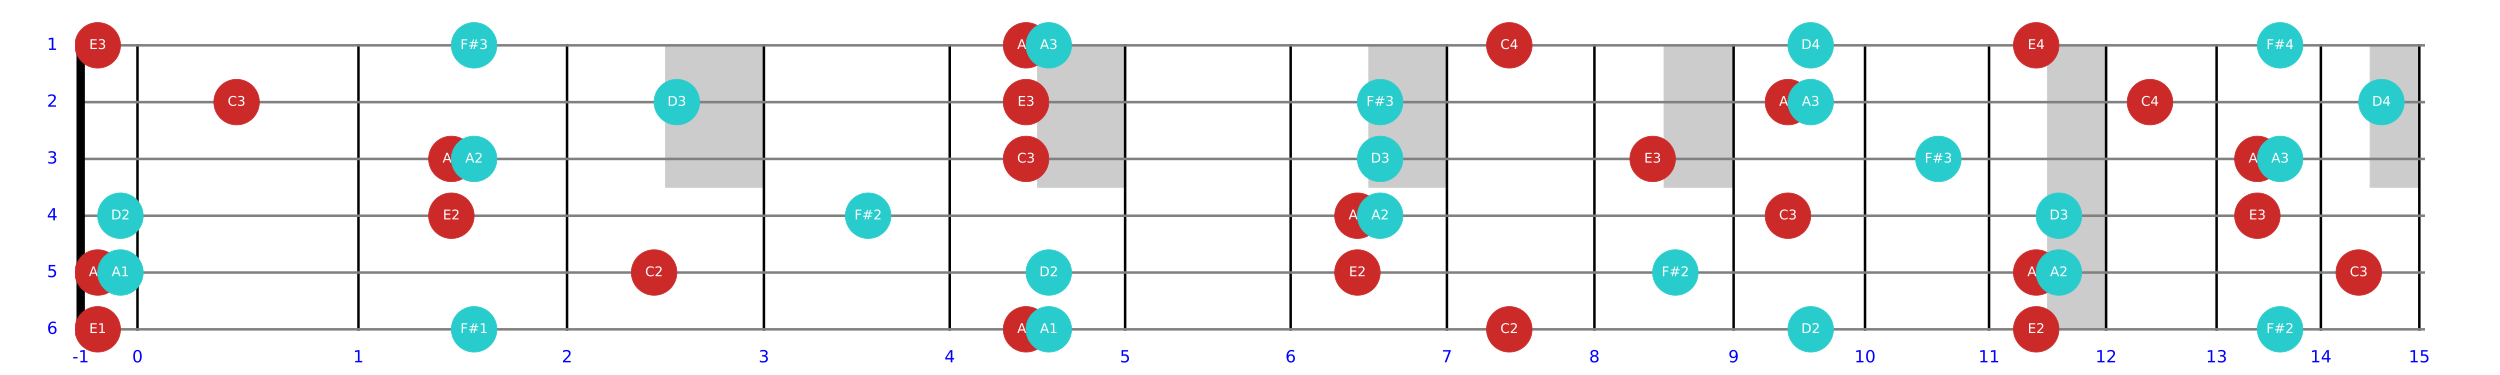 <?xml version="1.0" encoding="utf-8" standalone="no"?>
<!DOCTYPE svg PUBLIC "-//W3C//DTD SVG 1.1//EN"
  "http://www.w3.org/Graphics/SVG/1.1/DTD/svg11.dtd">
<!-- Created with matplotlib (https://matplotlib.org/) -->
<svg height="446.4pt" version="1.1" viewBox="0 0 2978.89 446.4" width="2978.89pt" xmlns="http://www.w3.org/2000/svg" xmlns:xlink="http://www.w3.org/1999/xlink">
 <defs>
  <style type="text/css">
*{stroke-linecap:butt;stroke-linejoin:round;}
  </style>
 </defs>
 <g id="figure_1">
  <g id="patch_1">
   <path d="M 0 446.4 
L 2978.89 446.4 
L 2978.89 0 
L 0 0 
z
" style="fill:#ffffff;"/>
  </g>
  <g id="axes_1">
   <g id="patch_2">
    <path clip-path="url(#p5c58168da6)" d="M 792.95 223.2 
L 910.242 223.2 
L 910.242 54 
L 792.95 54 
z
" style="fill:#cccccc;stroke:#cccccc;stroke-linejoin:miter;"/>
   </g>
   <g id="patch_3">
    <path clip-path="url(#p5c58168da6)" d="M 1236.154 223.2 
L 1340.649 223.2 
L 1340.649 54 
L 1236.154 54 
z
" style="fill:#cccccc;stroke:#cccccc;stroke-linejoin:miter;"/>
   </g>
   <g id="patch_4">
    <path clip-path="url(#p5c58168da6)" d="M 1631.004 223.2 
L 1724.099 223.2 
L 1724.099 54 
L 1631.004 54 
z
" style="fill:#cccccc;stroke:#cccccc;stroke-linejoin:miter;"/>
   </g>
   <g id="patch_5">
    <path clip-path="url(#p5c58168da6)" d="M 1982.776 223.2 
L 2065.714 223.2 
L 2065.714 54 
L 1982.776 54 
z
" style="fill:#cccccc;stroke:#cccccc;stroke-linejoin:miter;"/>
   </g>
   <g id="patch_6">
    <path clip-path="url(#p5c58168da6)" d="M 2439.8 392.4 
L 2509.542 392.4 
L 2509.542 54 
L 2439.8 54 
z
" style="fill:#cccccc;stroke:#cccccc;stroke-linejoin:miter;"/>
   </g>
   <g id="patch_7">
    <path clip-path="url(#p5c58168da6)" d="M 2824.11 223.2 
L 2882.756 223.2 
L 2882.756 54 
L 2824.11 54 
z
" style="fill:#cccccc;stroke:#cccccc;stroke-linejoin:miter;"/>
   </g>
   <g id="patch_8">
    <path clip-path="url(#p5c58168da6)" d="M 3045.712 223.2 
L 3097.959 223.2 
L 3097.959 54 
L 3045.712 54 
z
" style="fill:#cccccc;stroke:#cccccc;stroke-linejoin:miter;"/>
   </g>
   <g id="patch_9">
    <path clip-path="url(#p5c58168da6)" d="M 3243.137 223.2 
L 3289.684 223.2 
L 3289.684 54 
L 3243.137 54 
z
" style="fill:#cccccc;stroke:#cccccc;stroke-linejoin:miter;"/>
   </g>
   <g id="patch_10">
    <path clip-path="url(#p5c58168da6)" d="M 3419.023 223.2 
L 3460.491 223.2 
L 3460.491 54 
L 3419.023 54 
z
" style="fill:#cccccc;stroke:#cccccc;stroke-linejoin:miter;"/>
   </g>
   <g id="line2d_1">
    <path clip-path="url(#p5c58168da6)" d="M 96.135 392.4 
L 96.135 54 
" style="fill:none;stroke:#000000;stroke-linecap:square;stroke-width:3;"/>
   </g>
   <g id="line2d_2">
    <path clip-path="url(#p5c58168da6)" d="M 163.815 392.4 
L 163.815 54 
" style="fill:none;stroke:#000000;stroke-linecap:square;stroke-width:3;"/>
   </g>
   <g id="line2d_3">
    <path clip-path="url(#p5c58168da6)" d="M 427.126 392.4 
L 427.126 54 
" style="fill:none;stroke:#000000;stroke-linecap:square;stroke-width:3;"/>
   </g>
   <g id="line2d_4">
    <path clip-path="url(#p5c58168da6)" d="M 675.658 392.4 
L 675.658 54 
" style="fill:none;stroke:#000000;stroke-linecap:square;stroke-width:3;"/>
   </g>
   <g id="line2d_5">
    <path clip-path="url(#p5c58168da6)" d="M 910.242 392.4 
L 910.242 54 
" style="fill:none;stroke:#000000;stroke-linecap:square;stroke-width:3;"/>
   </g>
   <g id="line2d_6">
    <path clip-path="url(#p5c58168da6)" d="M 1131.659 392.4 
L 1131.659 54 
" style="fill:none;stroke:#000000;stroke-linecap:square;stroke-width:3;"/>
   </g>
   <g id="line2d_7">
    <path clip-path="url(#p5c58168da6)" d="M 1340.649 392.4 
L 1340.649 54 
" style="fill:none;stroke:#000000;stroke-linecap:square;stroke-width:3;"/>
   </g>
   <g id="line2d_8">
    <path clip-path="url(#p5c58168da6)" d="M 1537.91 392.4 
L 1537.91 54 
" style="fill:none;stroke:#000000;stroke-linecap:square;stroke-width:3;"/>
   </g>
   <g id="line2d_9">
    <path clip-path="url(#p5c58168da6)" d="M 1724.099 392.4 
L 1724.099 54 
" style="fill:none;stroke:#000000;stroke-linecap:square;stroke-width:3;"/>
   </g>
   <g id="line2d_10">
    <path clip-path="url(#p5c58168da6)" d="M 1899.838 392.4 
L 1899.838 54 
" style="fill:none;stroke:#000000;stroke-linecap:square;stroke-width:3;"/>
   </g>
   <g id="line2d_11">
    <path clip-path="url(#p5c58168da6)" d="M 2065.714 392.4 
L 2065.714 54 
" style="fill:none;stroke:#000000;stroke-linecap:square;stroke-width:3;"/>
   </g>
   <g id="line2d_12">
    <path clip-path="url(#p5c58168da6)" d="M 2222.279 392.4 
L 2222.279 54 
" style="fill:none;stroke:#000000;stroke-linecap:square;stroke-width:3;"/>
   </g>
   <g id="line2d_13">
    <path clip-path="url(#p5c58168da6)" d="M 2370.058 392.4 
L 2370.058 54 
" style="fill:none;stroke:#000000;stroke-linecap:square;stroke-width:3;"/>
   </g>
   <g id="line2d_14">
    <path clip-path="url(#p5c58168da6)" d="M 2509.542 392.4 
L 2509.542 54 
" style="fill:none;stroke:#000000;stroke-linecap:square;stroke-width:3;"/>
   </g>
   <g id="line2d_15">
    <path clip-path="url(#p5c58168da6)" d="M 2641.198 392.4 
L 2641.198 54 
" style="fill:none;stroke:#000000;stroke-linecap:square;stroke-width:3;"/>
   </g>
   <g id="line2d_16">
    <path clip-path="url(#p5c58168da6)" d="M 2765.464 392.4 
L 2765.464 54 
" style="fill:none;stroke:#000000;stroke-linecap:square;stroke-width:3;"/>
   </g>
   <g id="line2d_17">
    <path clip-path="url(#p5c58168da6)" d="M 2882.756 392.4 
L 2882.756 54 
" style="fill:none;stroke:#000000;stroke-linecap:square;stroke-width:3;"/>
   </g>
   <g id="line2d_18">
    <path clip-path="url(#p5c58168da6)" d="M 96.135 392.4 
L 2979.89 392.4 
" style="fill:none;stroke:#808080;stroke-linecap:square;stroke-width:3;"/>
   </g>
   <g id="line2d_19">
    <path clip-path="url(#p5c58168da6)" d="M 96.135 324.72 
L 2979.89 324.72 
" style="fill:none;stroke:#808080;stroke-linecap:square;stroke-width:3;"/>
   </g>
   <g id="line2d_20">
    <path clip-path="url(#p5c58168da6)" d="M 96.135 257.04 
L 2979.89 257.04 
" style="fill:none;stroke:#808080;stroke-linecap:square;stroke-width:3;"/>
   </g>
   <g id="line2d_21">
    <path clip-path="url(#p5c58168da6)" d="M 96.135 189.36 
L 2979.89 189.36 
" style="fill:none;stroke:#808080;stroke-linecap:square;stroke-width:3;"/>
   </g>
   <g id="line2d_22">
    <path clip-path="url(#p5c58168da6)" d="M 96.135 121.68 
L 2979.89 121.68 
" style="fill:none;stroke:#808080;stroke-linecap:square;stroke-width:3;"/>
   </g>
   <g id="line2d_23">
    <path clip-path="url(#p5c58168da6)" d="M 96.135 54 
L 2979.89 54 
" style="fill:none;stroke:#808080;stroke-linecap:square;stroke-width:3;"/>
   </g>
   <g id="line2d_24">
    <path clip-path="url(#p5c58168da6)" d="M 96.135 392.4 
L 96.135 54 
" style="fill:none;stroke:#000000;stroke-linecap:square;stroke-width:10;"/>
   </g>
   <g id="line2d_25">
    <path clip-path="url(#p5c58168da6)" style="fill:none;stroke:#000000;stroke-linecap:square;stroke-width:5;"/>
   </g>
   <g id="patch_11">
    <path clip-path="url(#p5c58168da6)" d="M 116.439 419.472 
C 123.618 419.472 130.505 416.62 135.582 411.543 
C 140.658 406.466 143.511 399.58 143.511 392.4 
C 143.511 385.22 140.658 378.334 135.582 373.257 
C 130.505 368.18 123.618 365.328 116.439 365.328 
C 109.259 365.328 102.373 368.18 97.296 373.257 
C 92.219 378.334 89.367 385.22 89.367 392.4 
C 89.367 399.58 92.219 406.466 97.296 411.543 
C 102.373 416.62 109.259 419.472 116.439 419.472 
z
" style="fill:#cc2929;stroke:#cc2929;stroke-linejoin:miter;"/>
   </g>
   <g id="patch_12">
    <path clip-path="url(#p5c58168da6)" d="M 116.439 351.792 
C 123.618 351.792 130.505 348.94 135.582 343.863 
C 140.658 338.786 143.511 331.9 143.511 324.72 
C 143.511 317.54 140.658 310.654 135.582 305.577 
C 130.505 300.5 123.618 297.648 116.439 297.648 
C 109.259 297.648 102.373 300.5 97.296 305.577 
C 92.219 310.654 89.367 317.54 89.367 324.72 
C 89.367 331.9 92.219 338.786 97.296 343.863 
C 102.373 348.94 109.259 351.792 116.439 351.792 
z
" style="fill:#cc2929;stroke:#cc2929;stroke-linejoin:miter;"/>
   </g>
   <g id="patch_13">
    <path clip-path="url(#p5c58168da6)" d="M 116.439 81.072 
C 123.618 81.072 130.505 78.22 135.582 73.143 
C 140.658 68.066 143.511 61.18 143.511 54 
C 143.511 46.82 140.658 39.934 135.582 34.857 
C 130.505 29.78 123.618 26.928 116.439 26.928 
C 109.259 26.928 102.373 29.78 97.296 34.857 
C 92.219 39.934 89.367 46.82 89.367 54 
C 89.367 61.18 92.219 68.066 97.296 73.143 
C 102.373 78.22 109.259 81.072 116.439 81.072 
z
" style="fill:#cc2929;stroke:#cc2929;stroke-linejoin:miter;"/>
   </g>
   <g id="patch_14">
    <path clip-path="url(#p5c58168da6)" d="M 281.934 148.752 
C 289.114 148.752 296 145.9 301.077 140.823 
C 306.154 135.746 309.006 128.86 309.006 121.68 
C 309.006 114.5 306.154 107.614 301.077 102.537 
C 296 97.46 289.114 94.608 281.934 94.608 
C 274.755 94.608 267.868 97.46 262.791 102.537 
C 257.715 107.614 254.862 114.5 254.862 121.68 
C 254.862 128.86 257.715 135.746 262.791 140.823 
C 267.868 145.9 274.755 148.752 281.934 148.752 
z
" style="fill:#cc2929;stroke:#cc2929;stroke-linejoin:miter;"/>
   </g>
   <g id="patch_15">
    <path clip-path="url(#p5c58168da6)" d="M 537.856 284.112 
C 545.036 284.112 551.922 281.26 556.999 276.183 
C 562.076 271.106 564.928 264.22 564.928 257.04 
C 564.928 249.86 562.076 242.974 556.999 237.897 
C 551.922 232.82 545.036 229.968 537.856 229.968 
C 530.677 229.968 523.79 232.82 518.713 237.897 
C 513.637 242.974 510.784 249.86 510.784 257.04 
C 510.784 264.22 513.637 271.106 518.713 276.183 
C 523.79 281.26 530.677 284.112 537.856 284.112 
z
" style="fill:#cc2929;stroke:#cc2929;stroke-linejoin:miter;"/>
   </g>
   <g id="patch_16">
    <path clip-path="url(#p5c58168da6)" d="M 537.856 216.432 
C 545.036 216.432 551.922 213.58 556.999 208.503 
C 562.076 203.426 564.928 196.54 564.928 189.36 
C 564.928 182.18 562.076 175.294 556.999 170.217 
C 551.922 165.14 545.036 162.288 537.856 162.288 
C 530.677 162.288 523.79 165.14 518.713 170.217 
C 513.637 175.294 510.784 182.18 510.784 189.36 
C 510.784 196.54 513.637 203.426 518.713 208.503 
C 523.79 213.58 530.677 216.432 537.856 216.432 
z
" style="fill:#cc2929;stroke:#cc2929;stroke-linejoin:miter;"/>
   </g>
   <g id="patch_17">
    <path clip-path="url(#p5c58168da6)" d="M 779.414 351.792 
C 786.594 351.792 793.48 348.94 798.557 343.863 
C 803.634 338.786 806.486 331.9 806.486 324.72 
C 806.486 317.54 803.634 310.654 798.557 305.577 
C 793.48 300.5 786.594 297.648 779.414 297.648 
C 772.235 297.648 765.348 300.5 760.271 305.577 
C 755.195 310.654 752.342 317.54 752.342 324.72 
C 752.342 331.9 755.195 338.786 760.271 343.863 
C 765.348 348.94 772.235 351.792 779.414 351.792 
z
" style="fill:#cc2929;stroke:#cc2929;stroke-linejoin:miter;"/>
   </g>
   <g id="patch_18">
    <path clip-path="url(#p5c58168da6)" d="M 1222.618 419.472 
C 1229.798 419.472 1236.684 416.62 1241.761 411.543 
C 1246.838 406.466 1249.69 399.58 1249.69 392.4 
C 1249.69 385.22 1246.838 378.334 1241.761 373.257 
C 1236.684 368.18 1229.798 365.328 1222.618 365.328 
C 1215.439 365.328 1208.552 368.18 1203.476 373.257 
C 1198.399 378.334 1195.546 385.22 1195.546 392.4 
C 1195.546 399.58 1198.399 406.466 1203.476 411.543 
C 1208.552 416.62 1215.439 419.472 1222.618 419.472 
z
" style="fill:#cc2929;stroke:#cc2929;stroke-linejoin:miter;"/>
   </g>
   <g id="patch_19">
    <path clip-path="url(#p5c58168da6)" d="M 1222.618 216.432 
C 1229.798 216.432 1236.684 213.58 1241.761 208.503 
C 1246.838 203.426 1249.69 196.54 1249.69 189.36 
C 1249.69 182.18 1246.838 175.294 1241.761 170.217 
C 1236.684 165.14 1229.798 162.288 1222.618 162.288 
C 1215.439 162.288 1208.552 165.14 1203.476 170.217 
C 1198.399 175.294 1195.546 182.18 1195.546 189.36 
C 1195.546 196.54 1198.399 203.426 1203.476 208.503 
C 1208.552 213.58 1215.439 216.432 1222.618 216.432 
z
" style="fill:#cc2929;stroke:#cc2929;stroke-linejoin:miter;"/>
   </g>
   <g id="patch_20">
    <path clip-path="url(#p5c58168da6)" d="M 1222.618 148.752 
C 1229.798 148.752 1236.684 145.9 1241.761 140.823 
C 1246.838 135.746 1249.69 128.86 1249.69 121.68 
C 1249.69 114.5 1246.838 107.614 1241.761 102.537 
C 1236.684 97.46 1229.798 94.608 1222.618 94.608 
C 1215.439 94.608 1208.552 97.46 1203.476 102.537 
C 1198.399 107.614 1195.546 114.5 1195.546 121.68 
C 1195.546 128.86 1198.399 135.746 1203.476 140.823 
C 1208.552 145.9 1215.439 148.752 1222.618 148.752 
z
" style="fill:#cc2929;stroke:#cc2929;stroke-linejoin:miter;"/>
   </g>
   <g id="patch_21">
    <path clip-path="url(#p5c58168da6)" d="M 1222.618 81.072 
C 1229.798 81.072 1236.684 78.22 1241.761 73.143 
C 1246.838 68.066 1249.69 61.18 1249.69 54 
C 1249.69 46.82 1246.838 39.934 1241.761 34.857 
C 1236.684 29.78 1229.798 26.928 1222.618 26.928 
C 1215.439 26.928 1208.552 29.78 1203.476 34.857 
C 1198.399 39.934 1195.546 46.82 1195.546 54 
C 1195.546 61.18 1198.399 68.066 1203.476 73.143 
C 1208.552 78.22 1215.439 81.072 1222.618 81.072 
z
" style="fill:#cc2929;stroke:#cc2929;stroke-linejoin:miter;"/>
   </g>
   <g id="patch_22">
    <path clip-path="url(#p5c58168da6)" d="M 1617.468 351.792 
C 1624.648 351.792 1631.535 348.94 1636.611 343.863 
C 1641.688 338.786 1644.54 331.9 1644.54 324.72 
C 1644.54 317.54 1641.688 310.654 1636.611 305.577 
C 1631.535 300.5 1624.648 297.648 1617.468 297.648 
C 1610.289 297.648 1603.402 300.5 1598.326 305.577 
C 1593.249 310.654 1590.396 317.54 1590.396 324.72 
C 1590.396 331.9 1593.249 338.786 1598.326 343.863 
C 1603.402 348.94 1610.289 351.792 1617.468 351.792 
z
" style="fill:#cc2929;stroke:#cc2929;stroke-linejoin:miter;"/>
   </g>
   <g id="patch_23">
    <path clip-path="url(#p5c58168da6)" d="M 1617.468 284.112 
C 1624.648 284.112 1631.535 281.26 1636.611 276.183 
C 1641.688 271.106 1644.54 264.22 1644.54 257.04 
C 1644.54 249.86 1641.688 242.974 1636.611 237.897 
C 1631.535 232.82 1624.648 229.968 1617.468 229.968 
C 1610.289 229.968 1603.402 232.82 1598.326 237.897 
C 1593.249 242.974 1590.396 249.86 1590.396 257.04 
C 1590.396 264.22 1593.249 271.106 1598.326 276.183 
C 1603.402 281.26 1610.289 284.112 1617.468 284.112 
z
" style="fill:#cc2929;stroke:#cc2929;stroke-linejoin:miter;"/>
   </g>
   <g id="patch_24">
    <path clip-path="url(#p5c58168da6)" d="M 1798.433 419.472 
C 1805.612 419.472 1812.499 416.62 1817.575 411.543 
C 1822.652 406.466 1825.505 399.58 1825.505 392.4 
C 1825.505 385.22 1822.652 378.334 1817.575 373.257 
C 1812.499 368.18 1805.612 365.328 1798.433 365.328 
C 1791.253 365.328 1784.366 368.18 1779.29 373.257 
C 1774.213 378.334 1771.361 385.22 1771.361 392.4 
C 1771.361 399.58 1774.213 406.466 1779.29 411.543 
C 1784.366 416.62 1791.253 419.472 1798.433 419.472 
z
" style="fill:#cc2929;stroke:#cc2929;stroke-linejoin:miter;"/>
   </g>
   <g id="patch_25">
    <path clip-path="url(#p5c58168da6)" d="M 1798.433 81.072 
C 1805.612 81.072 1812.499 78.22 1817.575 73.143 
C 1822.652 68.066 1825.505 61.18 1825.505 54 
C 1825.505 46.82 1822.652 39.934 1817.575 34.857 
C 1812.499 29.78 1805.612 26.928 1798.433 26.928 
C 1791.253 26.928 1784.366 29.78 1779.29 34.857 
C 1774.213 39.934 1771.361 46.82 1771.361 54 
C 1771.361 61.18 1774.213 68.066 1779.29 73.143 
C 1784.366 78.22 1791.253 81.072 1798.433 81.072 
z
" style="fill:#cc2929;stroke:#cc2929;stroke-linejoin:miter;"/>
   </g>
   <g id="patch_26">
    <path clip-path="url(#p5c58168da6)" d="M 1969.24 216.432 
C 1976.419 216.432 1983.306 213.58 1988.383 208.503 
C 1993.459 203.426 1996.312 196.54 1996.312 189.36 
C 1996.312 182.18 1993.459 175.294 1988.383 170.217 
C 1983.306 165.14 1976.419 162.288 1969.24 162.288 
C 1962.06 162.288 1955.174 165.14 1950.097 170.217 
C 1945.02 175.294 1942.168 182.18 1942.168 189.36 
C 1942.168 196.54 1945.02 203.426 1950.097 208.503 
C 1955.174 213.58 1962.06 216.432 1969.24 216.432 
z
" style="fill:#cc2929;stroke:#cc2929;stroke-linejoin:miter;"/>
   </g>
   <g id="patch_27">
    <path clip-path="url(#p5c58168da6)" d="M 2130.461 284.112 
C 2137.64 284.112 2144.527 281.26 2149.603 276.183 
C 2154.68 271.106 2157.533 264.22 2157.533 257.04 
C 2157.533 249.86 2154.68 242.974 2149.603 237.897 
C 2144.527 232.82 2137.64 229.968 2130.461 229.968 
C 2123.281 229.968 2116.394 232.82 2111.318 237.897 
C 2106.241 242.974 2103.389 249.86 2103.389 257.04 
C 2103.389 264.22 2106.241 271.106 2111.318 276.183 
C 2116.394 281.26 2123.281 284.112 2130.461 284.112 
z
" style="fill:#cc2929;stroke:#cc2929;stroke-linejoin:miter;"/>
   </g>
   <g id="patch_28">
    <path clip-path="url(#p5c58168da6)" d="M 2130.461 148.752 
C 2137.64 148.752 2144.527 145.9 2149.603 140.823 
C 2154.68 135.746 2157.533 128.86 2157.533 121.68 
C 2157.533 114.5 2154.68 107.614 2149.603 102.537 
C 2144.527 97.46 2137.64 94.608 2130.461 94.608 
C 2123.281 94.608 2116.394 97.46 2111.318 102.537 
C 2106.241 107.614 2103.389 114.5 2103.389 121.68 
C 2103.389 128.86 2106.241 135.746 2111.318 140.823 
C 2116.394 145.9 2123.281 148.752 2130.461 148.752 
z
" style="fill:#cc2929;stroke:#cc2929;stroke-linejoin:miter;"/>
   </g>
   <g id="patch_29">
    <path clip-path="url(#p5c58168da6)" d="M 2426.264 419.472 
C 2433.443 419.472 2440.33 416.62 2445.407 411.543 
C 2450.483 406.466 2453.336 399.58 2453.336 392.4 
C 2453.336 385.22 2450.483 378.334 2445.407 373.257 
C 2440.33 368.18 2433.443 365.328 2426.264 365.328 
C 2419.084 365.328 2412.198 368.18 2407.121 373.257 
C 2402.044 378.334 2399.192 385.22 2399.192 392.4 
C 2399.192 399.58 2402.044 406.466 2407.121 411.543 
C 2412.198 416.62 2419.084 419.472 2426.264 419.472 
z
" style="fill:#cc2929;stroke:#cc2929;stroke-linejoin:miter;"/>
   </g>
   <g id="patch_30">
    <path clip-path="url(#p5c58168da6)" d="M 2426.264 351.792 
C 2433.443 351.792 2440.33 348.94 2445.407 343.863 
C 2450.483 338.786 2453.336 331.9 2453.336 324.72 
C 2453.336 317.54 2450.483 310.654 2445.407 305.577 
C 2440.33 300.5 2433.443 297.648 2426.264 297.648 
C 2419.084 297.648 2412.198 300.5 2407.121 305.577 
C 2402.044 310.654 2399.192 317.54 2399.192 324.72 
C 2399.192 331.9 2402.044 338.786 2407.121 343.863 
C 2412.198 348.94 2419.084 351.792 2426.264 351.792 
z
" style="fill:#cc2929;stroke:#cc2929;stroke-linejoin:miter;"/>
   </g>
   <g id="patch_31">
    <path clip-path="url(#p5c58168da6)" d="M 2426.264 81.072 
C 2433.443 81.072 2440.33 78.22 2445.407 73.143 
C 2450.483 68.066 2453.336 61.18 2453.336 54 
C 2453.336 46.82 2450.483 39.934 2445.407 34.857 
C 2440.33 29.78 2433.443 26.928 2426.264 26.928 
C 2419.084 26.928 2412.198 29.78 2407.121 34.857 
C 2402.044 39.934 2399.192 46.82 2399.192 54 
C 2399.192 61.18 2402.044 68.066 2407.121 73.143 
C 2412.198 78.22 2419.084 81.072 2426.264 81.072 
z
" style="fill:#cc2929;stroke:#cc2929;stroke-linejoin:miter;"/>
   </g>
   <g id="patch_32">
    <path clip-path="url(#p5c58168da6)" d="M 2561.834 148.752 
C 2569.013 148.752 2575.9 145.9 2580.977 140.823 
C 2586.053 135.746 2588.906 128.86 2588.906 121.68 
C 2588.906 114.5 2586.053 107.614 2580.977 102.537 
C 2575.9 97.46 2569.013 94.608 2561.834 94.608 
C 2554.654 94.608 2547.768 97.46 2542.691 102.537 
C 2537.614 107.614 2534.762 114.5 2534.762 121.68 
C 2534.762 128.86 2537.614 135.746 2542.691 140.823 
C 2547.768 145.9 2554.654 148.752 2561.834 148.752 
z
" style="fill:#cc2929;stroke:#cc2929;stroke-linejoin:miter;"/>
   </g>
   <g id="patch_33">
    <path clip-path="url(#p5c58168da6)" d="M 2689.795 284.112 
C 2696.974 284.112 2703.861 281.26 2708.937 276.183 
C 2714.014 271.106 2716.867 264.22 2716.867 257.04 
C 2716.867 249.86 2714.014 242.974 2708.937 237.897 
C 2703.861 232.82 2696.974 229.968 2689.795 229.968 
C 2682.615 229.968 2675.729 232.82 2670.652 237.897 
C 2665.575 242.974 2662.723 249.86 2662.723 257.04 
C 2662.723 264.22 2665.575 271.106 2670.652 276.183 
C 2675.729 281.26 2682.615 284.112 2689.795 284.112 
z
" style="fill:#cc2929;stroke:#cc2929;stroke-linejoin:miter;"/>
   </g>
   <g id="patch_34">
    <path clip-path="url(#p5c58168da6)" d="M 2689.795 216.432 
C 2696.974 216.432 2703.861 213.58 2708.937 208.503 
C 2714.014 203.426 2716.867 196.54 2716.867 189.36 
C 2716.867 182.18 2714.014 175.294 2708.937 170.217 
C 2703.861 165.14 2696.974 162.288 2689.795 162.288 
C 2682.615 162.288 2675.729 165.14 2670.652 170.217 
C 2665.575 175.294 2662.723 182.18 2662.723 189.36 
C 2662.723 196.54 2665.575 203.426 2670.652 208.503 
C 2675.729 213.58 2682.615 216.432 2689.795 216.432 
z
" style="fill:#cc2929;stroke:#cc2929;stroke-linejoin:miter;"/>
   </g>
   <g id="patch_35">
    <path clip-path="url(#p5c58168da6)" d="M 2810.574 351.792 
C 2817.753 351.792 2824.64 348.94 2829.717 343.863 
C 2834.793 338.786 2837.646 331.9 2837.646 324.72 
C 2837.646 317.54 2834.793 310.654 2829.717 305.577 
C 2824.64 300.5 2817.753 297.648 2810.574 297.648 
C 2803.394 297.648 2796.508 300.5 2791.431 305.577 
C 2786.354 310.654 2783.502 317.54 2783.502 324.72 
C 2783.502 331.9 2786.354 338.786 2791.431 343.863 
C 2796.508 348.94 2803.394 351.792 2810.574 351.792 
z
" style="fill:#cc2929;stroke:#cc2929;stroke-linejoin:miter;"/>
   </g>
   <g id="text_1">
    <!-- E1 -->
    <defs>
     <path d="M 9.812 72.906 
L 55.906 72.906 
L 55.906 64.594 
L 19.672 64.594 
L 19.672 43.016 
L 54.391 43.016 
L 54.391 34.719 
L 19.672 34.719 
L 19.672 8.297 
L 56.781 8.297 
L 56.781 0 
L 9.812 0 
z
" id="DejaVuSans-69"/>
     <path d="M 12.406 8.297 
L 28.516 8.297 
L 28.516 63.922 
L 10.984 60.406 
L 10.984 69.391 
L 28.422 72.906 
L 38.281 72.906 
L 38.281 8.297 
L 54.391 8.297 
L 54.391 0 
L 12.406 0 
z
" id="DejaVuSans-49"/>
    </defs>
    <g style="fill:#ffffff;" transform="translate(106.294 396.815)scale(0.16 -0.16)">
     <use xlink:href="#DejaVuSans-69"/>
     <use x="63.184" xlink:href="#DejaVuSans-49"/>
    </g>
   </g>
   <g id="text_2">
    <!-- A1 -->
    <defs>
     <path d="M 34.188 63.188 
L 20.797 26.906 
L 47.609 26.906 
z
M 28.609 72.906 
L 39.797 72.906 
L 67.578 0 
L 57.328 0 
L 50.688 18.703 
L 17.828 18.703 
L 11.188 0 
L 0.781 0 
z
" id="DejaVuSans-65"/>
    </defs>
    <g style="fill:#ffffff;" transform="translate(105.876 329.135)scale(0.16 -0.16)">
     <use xlink:href="#DejaVuSans-65"/>
     <use x="68.408" xlink:href="#DejaVuSans-49"/>
    </g>
   </g>
   <g id="text_3">
    <!-- E3 -->
    <defs>
     <path d="M 40.578 39.312 
Q 47.656 37.797 51.625 33 
Q 55.609 28.219 55.609 21.188 
Q 55.609 10.406 48.188 4.484 
Q 40.766 -1.422 27.094 -1.422 
Q 22.516 -1.422 17.656 -0.516 
Q 12.797 0.391 7.625 2.203 
L 7.625 11.719 
Q 11.719 9.328 16.594 8.109 
Q 21.484 6.891 26.812 6.891 
Q 36.078 6.891 40.938 10.547 
Q 45.797 14.203 45.797 21.188 
Q 45.797 27.641 41.281 31.266 
Q 36.766 34.906 28.719 34.906 
L 20.219 34.906 
L 20.219 43.016 
L 29.109 43.016 
Q 36.375 43.016 40.234 45.922 
Q 44.094 48.828 44.094 54.297 
Q 44.094 59.906 40.109 62.906 
Q 36.141 65.922 28.719 65.922 
Q 24.656 65.922 20.016 65.031 
Q 15.375 64.156 9.812 62.312 
L 9.812 71.094 
Q 15.438 72.656 20.344 73.438 
Q 25.25 74.219 29.594 74.219 
Q 40.828 74.219 47.359 69.109 
Q 53.906 64.016 53.906 55.328 
Q 53.906 49.266 50.438 45.094 
Q 46.969 40.922 40.578 39.312 
z
" id="DejaVuSans-51"/>
    </defs>
    <g style="fill:#ffffff;" transform="translate(106.294 58.415)scale(0.16 -0.16)">
     <use xlink:href="#DejaVuSans-69"/>
     <use x="63.184" xlink:href="#DejaVuSans-51"/>
    </g>
   </g>
   <g id="text_4">
    <!-- C3 -->
    <defs>
     <path d="M 64.406 67.281 
L 64.406 56.891 
Q 59.422 61.531 53.781 63.812 
Q 48.141 66.109 41.797 66.109 
Q 29.297 66.109 22.656 58.469 
Q 16.016 50.828 16.016 36.375 
Q 16.016 21.969 22.656 14.328 
Q 29.297 6.688 41.797 6.688 
Q 48.141 6.688 53.781 8.984 
Q 59.422 11.281 64.406 15.922 
L 64.406 5.609 
Q 59.234 2.094 53.438 0.328 
Q 47.656 -1.422 41.219 -1.422 
Q 24.656 -1.422 15.125 8.703 
Q 5.609 18.844 5.609 36.375 
Q 5.609 53.953 15.125 64.078 
Q 24.656 74.219 41.219 74.219 
Q 47.75 74.219 53.531 72.484 
Q 59.328 70.75 64.406 67.281 
z
" id="DejaVuSans-67"/>
    </defs>
    <g style="fill:#ffffff;" transform="translate(271.258 126.095)scale(0.16 -0.16)">
     <use xlink:href="#DejaVuSans-67"/>
     <use x="69.824" xlink:href="#DejaVuSans-51"/>
    </g>
   </g>
   <g id="text_5">
    <!-- E2 -->
    <defs>
     <path d="M 19.188 8.297 
L 53.609 8.297 
L 53.609 0 
L 7.328 0 
L 7.328 8.297 
Q 12.938 14.109 22.625 23.891 
Q 32.328 33.688 34.812 36.531 
Q 39.547 41.844 41.422 45.531 
Q 43.312 49.219 43.312 52.781 
Q 43.312 58.594 39.234 62.25 
Q 35.156 65.922 28.609 65.922 
Q 23.969 65.922 18.812 64.312 
Q 13.672 62.703 7.812 59.422 
L 7.812 69.391 
Q 13.766 71.781 18.938 73 
Q 24.125 74.219 28.422 74.219 
Q 39.75 74.219 46.484 68.547 
Q 53.219 62.891 53.219 53.422 
Q 53.219 48.922 51.531 44.891 
Q 49.859 40.875 45.406 35.406 
Q 44.188 33.984 37.641 27.219 
Q 31.109 20.453 19.188 8.297 
z
" id="DejaVuSans-50"/>
    </defs>
    <g style="fill:#ffffff;" transform="translate(527.711 261.455)scale(0.16 -0.16)">
     <use xlink:href="#DejaVuSans-69"/>
     <use x="63.184" xlink:href="#DejaVuSans-50"/>
    </g>
   </g>
   <g id="text_6">
    <!-- A2 -->
    <g style="fill:#ffffff;" transform="translate(527.294 193.775)scale(0.16 -0.16)">
     <use xlink:href="#DejaVuSans-65"/>
     <use x="68.408" xlink:href="#DejaVuSans-50"/>
    </g>
   </g>
   <g id="text_7">
    <!-- C2 -->
    <g style="fill:#ffffff;" transform="translate(768.738 329.135)scale(0.16 -0.16)">
     <use xlink:href="#DejaVuSans-67"/>
     <use x="69.824" xlink:href="#DejaVuSans-50"/>
    </g>
   </g>
   <g id="text_8">
    <!-- A1 -->
    <g style="fill:#ffffff;" transform="translate(1212.056 396.815)scale(0.16 -0.16)">
     <use xlink:href="#DejaVuSans-65"/>
     <use x="68.408" xlink:href="#DejaVuSans-49"/>
    </g>
   </g>
   <g id="text_9">
    <!-- C3 -->
    <g style="fill:#ffffff;" transform="translate(1211.942 193.775)scale(0.16 -0.16)">
     <use xlink:href="#DejaVuSans-67"/>
     <use x="69.824" xlink:href="#DejaVuSans-51"/>
    </g>
   </g>
   <g id="text_10">
    <!-- E3 -->
    <g style="fill:#ffffff;" transform="translate(1212.473 126.095)scale(0.16 -0.16)">
     <use xlink:href="#DejaVuSans-69"/>
     <use x="63.184" xlink:href="#DejaVuSans-51"/>
    </g>
   </g>
   <g id="text_11">
    <!-- A3 -->
    <g style="fill:#ffffff;" transform="translate(1212.056 58.415)scale(0.16 -0.16)">
     <use xlink:href="#DejaVuSans-65"/>
     <use x="68.408" xlink:href="#DejaVuSans-51"/>
    </g>
   </g>
   <g id="text_12">
    <!-- E2 -->
    <g style="fill:#ffffff;" transform="translate(1607.323 329.135)scale(0.16 -0.16)">
     <use xlink:href="#DejaVuSans-69"/>
     <use x="63.184" xlink:href="#DejaVuSans-50"/>
    </g>
   </g>
   <g id="text_13">
    <!-- A2 -->
    <g style="fill:#ffffff;" transform="translate(1606.906 261.455)scale(0.16 -0.16)">
     <use xlink:href="#DejaVuSans-65"/>
     <use x="68.408" xlink:href="#DejaVuSans-50"/>
    </g>
   </g>
   <g id="text_14">
    <!-- C2 -->
    <g style="fill:#ffffff;" transform="translate(1787.756 396.815)scale(0.16 -0.16)">
     <use xlink:href="#DejaVuSans-67"/>
     <use x="69.824" xlink:href="#DejaVuSans-50"/>
    </g>
   </g>
   <g id="text_15">
    <!-- C4 -->
    <defs>
     <path d="M 37.797 64.312 
L 12.891 25.391 
L 37.797 25.391 
z
M 35.203 72.906 
L 47.609 72.906 
L 47.609 25.391 
L 58.016 25.391 
L 58.016 17.188 
L 47.609 17.188 
L 47.609 0 
L 37.797 0 
L 37.797 17.188 
L 4.891 17.188 
L 4.891 26.703 
z
" id="DejaVuSans-52"/>
    </defs>
    <g style="fill:#ffffff;" transform="translate(1787.756 58.415)scale(0.16 -0.16)">
     <use xlink:href="#DejaVuSans-67"/>
     <use x="69.824" xlink:href="#DejaVuSans-52"/>
    </g>
   </g>
   <g id="text_16">
    <!-- E3 -->
    <g style="fill:#ffffff;" transform="translate(1959.095 193.775)scale(0.16 -0.16)">
     <use xlink:href="#DejaVuSans-69"/>
     <use x="63.184" xlink:href="#DejaVuSans-51"/>
    </g>
   </g>
   <g id="text_17">
    <!-- C3 -->
    <g style="fill:#ffffff;" transform="translate(2119.784 261.455)scale(0.16 -0.16)">
     <use xlink:href="#DejaVuSans-67"/>
     <use x="69.824" xlink:href="#DejaVuSans-51"/>
    </g>
   </g>
   <g id="text_18">
    <!-- A3 -->
    <g style="fill:#ffffff;" transform="translate(2119.898 126.095)scale(0.16 -0.16)">
     <use xlink:href="#DejaVuSans-65"/>
     <use x="68.408" xlink:href="#DejaVuSans-51"/>
    </g>
   </g>
   <g id="text_19">
    <!-- E2 -->
    <g style="fill:#ffffff;" transform="translate(2416.119 396.815)scale(0.16 -0.16)">
     <use xlink:href="#DejaVuSans-69"/>
     <use x="63.184" xlink:href="#DejaVuSans-50"/>
    </g>
   </g>
   <g id="text_20">
    <!-- A2 -->
    <g style="fill:#ffffff;" transform="translate(2415.701 329.135)scale(0.16 -0.16)">
     <use xlink:href="#DejaVuSans-65"/>
     <use x="68.408" xlink:href="#DejaVuSans-50"/>
    </g>
   </g>
   <g id="text_21">
    <!-- E4 -->
    <g style="fill:#ffffff;" transform="translate(2416.119 58.415)scale(0.16 -0.16)">
     <use xlink:href="#DejaVuSans-69"/>
     <use x="63.184" xlink:href="#DejaVuSans-52"/>
    </g>
   </g>
   <g id="text_22">
    <!-- C4 -->
    <g style="fill:#ffffff;" transform="translate(2551.158 126.095)scale(0.16 -0.16)">
     <use xlink:href="#DejaVuSans-67"/>
     <use x="69.824" xlink:href="#DejaVuSans-52"/>
    </g>
   </g>
   <g id="text_23">
    <!-- E3 -->
    <g style="fill:#ffffff;" transform="translate(2679.65 261.455)scale(0.16 -0.16)">
     <use xlink:href="#DejaVuSans-69"/>
     <use x="63.184" xlink:href="#DejaVuSans-51"/>
    </g>
   </g>
   <g id="text_24">
    <!-- A3 -->
    <g style="fill:#ffffff;" transform="translate(2679.232 193.775)scale(0.16 -0.16)">
     <use xlink:href="#DejaVuSans-65"/>
     <use x="68.408" xlink:href="#DejaVuSans-51"/>
    </g>
   </g>
   <g id="text_25">
    <!-- C3 -->
    <g style="fill:#ffffff;" transform="translate(2799.897 329.135)scale(0.16 -0.16)">
     <use xlink:href="#DejaVuSans-67"/>
     <use x="69.824" xlink:href="#DejaVuSans-51"/>
    </g>
   </g>
   <g id="patch_36">
    <path clip-path="url(#p5c58168da6)" d="M 143.511 351.792 
C 150.69 351.792 157.577 348.94 162.654 343.863 
C 167.73 338.786 170.583 331.9 170.583 324.72 
C 170.583 317.54 167.73 310.654 162.654 305.577 
C 157.577 300.5 150.69 297.648 143.511 297.648 
C 136.331 297.648 129.445 300.5 124.368 305.577 
C 119.291 310.654 116.439 317.54 116.439 324.72 
C 116.439 331.9 119.291 338.786 124.368 343.863 
C 129.445 348.94 136.331 351.792 143.511 351.792 
z
" style="fill:#29cccc;stroke:#29cccc;stroke-linejoin:miter;"/>
   </g>
   <g id="patch_37">
    <path clip-path="url(#p5c58168da6)" d="M 143.511 284.112 
C 150.69 284.112 157.577 281.26 162.654 276.183 
C 167.73 271.106 170.583 264.22 170.583 257.04 
C 170.583 249.86 167.73 242.974 162.654 237.897 
C 157.577 232.82 150.69 229.968 143.511 229.968 
C 136.331 229.968 129.445 232.82 124.368 237.897 
C 119.291 242.974 116.439 249.86 116.439 257.04 
C 116.439 264.22 119.291 271.106 124.368 276.183 
C 129.445 281.26 136.331 284.112 143.511 284.112 
z
" style="fill:#29cccc;stroke:#29cccc;stroke-linejoin:miter;"/>
   </g>
   <g id="patch_38">
    <path clip-path="url(#p5c58168da6)" d="M 564.928 419.472 
C 572.108 419.472 578.994 416.62 584.071 411.543 
C 589.148 406.466 592 399.58 592 392.4 
C 592 385.22 589.148 378.334 584.071 373.257 
C 578.994 368.18 572.108 365.328 564.928 365.328 
C 557.749 365.328 550.862 368.18 545.785 373.257 
C 540.709 378.334 537.856 385.22 537.856 392.4 
C 537.856 399.58 540.709 406.466 545.785 411.543 
C 550.862 416.62 557.749 419.472 564.928 419.472 
z
" style="fill:#29cccc;stroke:#29cccc;stroke-linejoin:miter;"/>
   </g>
   <g id="patch_39">
    <path clip-path="url(#p5c58168da6)" d="M 564.928 216.432 
C 572.108 216.432 578.994 213.58 584.071 208.503 
C 589.148 203.426 592 196.54 592 189.36 
C 592 182.18 589.148 175.294 584.071 170.217 
C 578.994 165.14 572.108 162.288 564.928 162.288 
C 557.749 162.288 550.862 165.14 545.785 170.217 
C 540.709 175.294 537.856 182.18 537.856 189.36 
C 537.856 196.54 540.709 203.426 545.785 208.503 
C 550.862 213.58 557.749 216.432 564.928 216.432 
z
" style="fill:#29cccc;stroke:#29cccc;stroke-linejoin:miter;"/>
   </g>
   <g id="patch_40">
    <path clip-path="url(#p5c58168da6)" d="M 564.928 81.072 
C 572.108 81.072 578.994 78.22 584.071 73.143 
C 589.148 68.066 592 61.18 592 54 
C 592 46.82 589.148 39.934 584.071 34.857 
C 578.994 29.78 572.108 26.928 564.928 26.928 
C 557.749 26.928 550.862 29.78 545.785 34.857 
C 540.709 39.934 537.856 46.82 537.856 54 
C 537.856 61.18 540.709 68.066 545.785 73.143 
C 550.862 78.22 557.749 81.072 564.928 81.072 
z
" style="fill:#29cccc;stroke:#29cccc;stroke-linejoin:miter;"/>
   </g>
   <g id="patch_41">
    <path clip-path="url(#p5c58168da6)" d="M 806.486 148.752 
C 813.666 148.752 820.552 145.9 825.629 140.823 
C 830.706 135.746 833.558 128.86 833.558 121.68 
C 833.558 114.5 830.706 107.614 825.629 102.537 
C 820.552 97.46 813.666 94.608 806.486 94.608 
C 799.307 94.608 792.42 97.46 787.343 102.537 
C 782.267 107.614 779.414 114.5 779.414 121.68 
C 779.414 128.86 782.267 135.746 787.343 140.823 
C 792.42 145.9 799.307 148.752 806.486 148.752 
z
" style="fill:#29cccc;stroke:#29cccc;stroke-linejoin:miter;"/>
   </g>
   <g id="patch_42">
    <path clip-path="url(#p5c58168da6)" d="M 1034.487 284.112 
C 1041.666 284.112 1048.553 281.26 1053.629 276.183 
C 1058.706 271.106 1061.559 264.22 1061.559 257.04 
C 1061.559 249.86 1058.706 242.974 1053.629 237.897 
C 1048.553 232.82 1041.666 229.968 1034.487 229.968 
C 1027.307 229.968 1020.421 232.82 1015.344 237.897 
C 1010.267 242.974 1007.415 249.86 1007.415 257.04 
C 1007.415 264.22 1010.267 271.106 1015.344 276.183 
C 1020.421 281.26 1027.307 284.112 1034.487 284.112 
z
" style="fill:#29cccc;stroke:#29cccc;stroke-linejoin:miter;"/>
   </g>
   <g id="patch_43">
    <path clip-path="url(#p5c58168da6)" d="M 1249.69 419.472 
C 1256.87 419.472 1263.756 416.62 1268.833 411.543 
C 1273.91 406.466 1276.762 399.58 1276.762 392.4 
C 1276.762 385.22 1273.91 378.334 1268.833 373.257 
C 1263.756 368.18 1256.87 365.328 1249.69 365.328 
C 1242.511 365.328 1235.624 368.18 1230.548 373.257 
C 1225.471 378.334 1222.618 385.22 1222.618 392.4 
C 1222.618 399.58 1225.471 406.466 1230.548 411.543 
C 1235.624 416.62 1242.511 419.472 1249.69 419.472 
z
" style="fill:#29cccc;stroke:#29cccc;stroke-linejoin:miter;"/>
   </g>
   <g id="patch_44">
    <path clip-path="url(#p5c58168da6)" d="M 1249.69 351.792 
C 1256.87 351.792 1263.756 348.94 1268.833 343.863 
C 1273.91 338.786 1276.762 331.9 1276.762 324.72 
C 1276.762 317.54 1273.91 310.654 1268.833 305.577 
C 1263.756 300.5 1256.87 297.648 1249.69 297.648 
C 1242.511 297.648 1235.624 300.5 1230.548 305.577 
C 1225.471 310.654 1222.618 317.54 1222.618 324.72 
C 1222.618 331.9 1225.471 338.786 1230.548 343.863 
C 1235.624 348.94 1242.511 351.792 1249.69 351.792 
z
" style="fill:#29cccc;stroke:#29cccc;stroke-linejoin:miter;"/>
   </g>
   <g id="patch_45">
    <path clip-path="url(#p5c58168da6)" d="M 1249.69 81.072 
C 1256.87 81.072 1263.756 78.22 1268.833 73.143 
C 1273.91 68.066 1276.762 61.18 1276.762 54 
C 1276.762 46.82 1273.91 39.934 1268.833 34.857 
C 1263.756 29.78 1256.87 26.928 1249.69 26.928 
C 1242.511 26.928 1235.624 29.78 1230.548 34.857 
C 1225.471 39.934 1222.618 46.82 1222.618 54 
C 1222.618 61.18 1225.471 68.066 1230.548 73.143 
C 1235.624 78.22 1242.511 81.072 1249.69 81.072 
z
" style="fill:#29cccc;stroke:#29cccc;stroke-linejoin:miter;"/>
   </g>
   <g id="patch_46">
    <path clip-path="url(#p5c58168da6)" d="M 1644.54 284.112 
C 1651.72 284.112 1658.607 281.26 1663.683 276.183 
C 1668.76 271.106 1671.612 264.22 1671.612 257.04 
C 1671.612 249.86 1668.76 242.974 1663.683 237.897 
C 1658.607 232.82 1651.72 229.968 1644.54 229.968 
C 1637.361 229.968 1630.474 232.82 1625.398 237.897 
C 1620.321 242.974 1617.468 249.86 1617.468 257.04 
C 1617.468 264.22 1620.321 271.106 1625.398 276.183 
C 1630.474 281.26 1637.361 284.112 1644.54 284.112 
z
" style="fill:#29cccc;stroke:#29cccc;stroke-linejoin:miter;"/>
   </g>
   <g id="patch_47">
    <path clip-path="url(#p5c58168da6)" d="M 1644.54 216.432 
C 1651.72 216.432 1658.607 213.58 1663.683 208.503 
C 1668.76 203.426 1671.612 196.54 1671.612 189.36 
C 1671.612 182.18 1668.76 175.294 1663.683 170.217 
C 1658.607 165.14 1651.72 162.288 1644.54 162.288 
C 1637.361 162.288 1630.474 165.14 1625.398 170.217 
C 1620.321 175.294 1617.468 182.18 1617.468 189.36 
C 1617.468 196.54 1620.321 203.426 1625.398 208.503 
C 1630.474 213.58 1637.361 216.432 1644.54 216.432 
z
" style="fill:#29cccc;stroke:#29cccc;stroke-linejoin:miter;"/>
   </g>
   <g id="patch_48">
    <path clip-path="url(#p5c58168da6)" d="M 1644.54 148.752 
C 1651.72 148.752 1658.607 145.9 1663.683 140.823 
C 1668.76 135.746 1671.612 128.86 1671.612 121.68 
C 1671.612 114.5 1668.76 107.614 1663.683 102.537 
C 1658.607 97.46 1651.72 94.608 1644.54 94.608 
C 1637.361 94.608 1630.474 97.46 1625.398 102.537 
C 1620.321 107.614 1617.468 114.5 1617.468 121.68 
C 1617.468 128.86 1620.321 135.746 1625.398 140.823 
C 1630.474 145.9 1637.361 148.752 1644.54 148.752 
z
" style="fill:#29cccc;stroke:#29cccc;stroke-linejoin:miter;"/>
   </g>
   <g id="patch_49">
    <path clip-path="url(#p5c58168da6)" d="M 1996.312 351.792 
C 2003.491 351.792 2010.378 348.94 2015.455 343.863 
C 2020.531 338.786 2023.384 331.9 2023.384 324.72 
C 2023.384 317.54 2020.531 310.654 2015.455 305.577 
C 2010.378 300.5 2003.491 297.648 1996.312 297.648 
C 1989.132 297.648 1982.246 300.5 1977.169 305.577 
C 1972.092 310.654 1969.24 317.54 1969.24 324.72 
C 1969.24 331.9 1972.092 338.786 1977.169 343.863 
C 1982.246 348.94 1989.132 351.792 1996.312 351.792 
z
" style="fill:#29cccc;stroke:#29cccc;stroke-linejoin:miter;"/>
   </g>
   <g id="patch_50">
    <path clip-path="url(#p5c58168da6)" d="M 2157.533 419.472 
C 2164.712 419.472 2171.599 416.62 2176.675 411.543 
C 2181.752 406.466 2184.605 399.58 2184.605 392.4 
C 2184.605 385.22 2181.752 378.334 2176.675 373.257 
C 2171.599 368.18 2164.712 365.328 2157.533 365.328 
C 2150.353 365.328 2143.466 368.18 2138.39 373.257 
C 2133.313 378.334 2130.461 385.22 2130.461 392.4 
C 2130.461 399.58 2133.313 406.466 2138.39 411.543 
C 2143.466 416.62 2150.353 419.472 2157.533 419.472 
z
" style="fill:#29cccc;stroke:#29cccc;stroke-linejoin:miter;"/>
   </g>
   <g id="patch_51">
    <path clip-path="url(#p5c58168da6)" d="M 2157.533 148.752 
C 2164.712 148.752 2171.599 145.9 2176.675 140.823 
C 2181.752 135.746 2184.605 128.86 2184.605 121.68 
C 2184.605 114.5 2181.752 107.614 2176.675 102.537 
C 2171.599 97.46 2164.712 94.608 2157.533 94.608 
C 2150.353 94.608 2143.466 97.46 2138.39 102.537 
C 2133.313 107.614 2130.461 114.5 2130.461 121.68 
C 2130.461 128.86 2133.313 135.746 2138.39 140.823 
C 2143.466 145.9 2150.353 148.752 2157.533 148.752 
z
" style="fill:#29cccc;stroke:#29cccc;stroke-linejoin:miter;"/>
   </g>
   <g id="patch_52">
    <path clip-path="url(#p5c58168da6)" d="M 2157.533 81.072 
C 2164.712 81.072 2171.599 78.22 2176.675 73.143 
C 2181.752 68.066 2184.605 61.18 2184.605 54 
C 2184.605 46.82 2181.752 39.934 2176.675 34.857 
C 2171.599 29.78 2164.712 26.928 2157.533 26.928 
C 2150.353 26.928 2143.466 29.78 2138.39 34.857 
C 2133.313 39.934 2130.461 46.82 2130.461 54 
C 2130.461 61.18 2133.313 68.066 2138.39 73.143 
C 2143.466 78.22 2150.353 81.072 2157.533 81.072 
z
" style="fill:#29cccc;stroke:#29cccc;stroke-linejoin:miter;"/>
   </g>
   <g id="patch_53">
    <path clip-path="url(#p5c58168da6)" d="M 2309.705 216.432 
C 2316.884 216.432 2323.771 213.58 2328.847 208.503 
C 2333.924 203.426 2336.777 196.54 2336.777 189.36 
C 2336.777 182.18 2333.924 175.294 2328.847 170.217 
C 2323.771 165.14 2316.884 162.288 2309.705 162.288 
C 2302.525 162.288 2295.639 165.14 2290.562 170.217 
C 2285.485 175.294 2282.633 182.18 2282.633 189.36 
C 2282.633 196.54 2285.485 203.426 2290.562 208.503 
C 2295.639 213.58 2302.525 216.432 2309.705 216.432 
z
" style="fill:#29cccc;stroke:#29cccc;stroke-linejoin:miter;"/>
   </g>
   <g id="patch_54">
    <path clip-path="url(#p5c58168da6)" d="M 2453.336 351.792 
C 2460.515 351.792 2467.402 348.94 2472.479 343.863 
C 2477.555 338.786 2480.408 331.9 2480.408 324.72 
C 2480.408 317.54 2477.555 310.654 2472.479 305.577 
C 2467.402 300.5 2460.515 297.648 2453.336 297.648 
C 2446.156 297.648 2439.27 300.5 2434.193 305.577 
C 2429.116 310.654 2426.264 317.54 2426.264 324.72 
C 2426.264 331.9 2429.116 338.786 2434.193 343.863 
C 2439.27 348.94 2446.156 351.792 2453.336 351.792 
z
" style="fill:#29cccc;stroke:#29cccc;stroke-linejoin:miter;"/>
   </g>
   <g id="patch_55">
    <path clip-path="url(#p5c58168da6)" d="M 2453.336 284.112 
C 2460.515 284.112 2467.402 281.26 2472.479 276.183 
C 2477.555 271.106 2480.408 264.22 2480.408 257.04 
C 2480.408 249.86 2477.555 242.974 2472.479 237.897 
C 2467.402 232.82 2460.515 229.968 2453.336 229.968 
C 2446.156 229.968 2439.27 232.82 2434.193 237.897 
C 2429.116 242.974 2426.264 249.86 2426.264 257.04 
C 2426.264 264.22 2429.116 271.106 2434.193 276.183 
C 2439.27 281.26 2446.156 284.112 2453.336 284.112 
z
" style="fill:#29cccc;stroke:#29cccc;stroke-linejoin:miter;"/>
   </g>
   <g id="patch_56">
    <path clip-path="url(#p5c58168da6)" d="M 2716.867 419.472 
C 2724.046 419.472 2730.933 416.62 2736.009 411.543 
C 2741.086 406.466 2743.939 399.58 2743.939 392.4 
C 2743.939 385.22 2741.086 378.334 2736.009 373.257 
C 2730.933 368.18 2724.046 365.328 2716.867 365.328 
C 2709.687 365.328 2702.801 368.18 2697.724 373.257 
C 2692.647 378.334 2689.795 385.22 2689.795 392.4 
C 2689.795 399.58 2692.647 406.466 2697.724 411.543 
C 2702.801 416.62 2709.687 419.472 2716.867 419.472 
z
" style="fill:#29cccc;stroke:#29cccc;stroke-linejoin:miter;"/>
   </g>
   <g id="patch_57">
    <path clip-path="url(#p5c58168da6)" d="M 2716.867 216.432 
C 2724.046 216.432 2730.933 213.58 2736.009 208.503 
C 2741.086 203.426 2743.939 196.54 2743.939 189.36 
C 2743.939 182.18 2741.086 175.294 2736.009 170.217 
C 2730.933 165.14 2724.046 162.288 2716.867 162.288 
C 2709.687 162.288 2702.801 165.14 2697.724 170.217 
C 2692.647 175.294 2689.795 182.18 2689.795 189.36 
C 2689.795 196.54 2692.647 203.426 2697.724 208.503 
C 2702.801 213.58 2709.687 216.432 2716.867 216.432 
z
" style="fill:#29cccc;stroke:#29cccc;stroke-linejoin:miter;"/>
   </g>
   <g id="patch_58">
    <path clip-path="url(#p5c58168da6)" d="M 2716.867 81.072 
C 2724.046 81.072 2730.933 78.22 2736.009 73.143 
C 2741.086 68.066 2743.939 61.18 2743.939 54 
C 2743.939 46.82 2741.086 39.934 2736.009 34.857 
C 2730.933 29.78 2724.046 26.928 2716.867 26.928 
C 2709.687 26.928 2702.801 29.78 2697.724 34.857 
C 2692.647 39.934 2689.795 46.82 2689.795 54 
C 2689.795 61.18 2692.647 68.066 2697.724 73.143 
C 2702.801 78.22 2709.687 81.072 2716.867 81.072 
z
" style="fill:#29cccc;stroke:#29cccc;stroke-linejoin:miter;"/>
   </g>
   <g id="patch_59">
    <path clip-path="url(#p5c58168da6)" d="M 2837.646 148.752 
C 2844.825 148.752 2851.712 145.9 2856.789 140.823 
C 2861.865 135.746 2864.718 128.86 2864.718 121.68 
C 2864.718 114.5 2861.865 107.614 2856.789 102.537 
C 2851.712 97.46 2844.825 94.608 2837.646 94.608 
C 2830.466 94.608 2823.58 97.46 2818.503 102.537 
C 2813.426 107.614 2810.574 114.5 2810.574 121.68 
C 2810.574 128.86 2813.426 135.746 2818.503 140.823 
C 2823.58 145.9 2830.466 148.752 2837.646 148.752 
z
" style="fill:#29cccc;stroke:#29cccc;stroke-linejoin:miter;"/>
   </g>
   <g id="text_26">
    <!-- A1 -->
    <g style="fill:#ffffff;" transform="translate(132.948 329.135)scale(0.16 -0.16)">
     <use xlink:href="#DejaVuSans-65"/>
     <use x="68.408" xlink:href="#DejaVuSans-49"/>
    </g>
   </g>
   <g id="text_27">
    <!-- D2 -->
    <defs>
     <path d="M 19.672 64.797 
L 19.672 8.109 
L 31.594 8.109 
Q 46.688 8.109 53.688 14.938 
Q 60.688 21.781 60.688 36.531 
Q 60.688 51.172 53.688 57.984 
Q 46.688 64.797 31.594 64.797 
z
M 9.812 72.906 
L 30.078 72.906 
Q 51.266 72.906 61.172 64.094 
Q 71.094 55.281 71.094 36.531 
Q 71.094 17.672 61.125 8.828 
Q 51.172 0 30.078 0 
L 9.812 0 
z
" id="DejaVuSans-68"/>
    </defs>
    <g style="fill:#ffffff;" transform="translate(132.261 261.455)scale(0.16 -0.16)">
     <use xlink:href="#DejaVuSans-68"/>
     <use x="77.002" xlink:href="#DejaVuSans-50"/>
    </g>
   </g>
   <g id="text_28">
    <!-- F#1 -->
    <defs>
     <path d="M 9.812 72.906 
L 51.703 72.906 
L 51.703 64.594 
L 19.672 64.594 
L 19.672 43.109 
L 48.578 43.109 
L 48.578 34.812 
L 19.672 34.812 
L 19.672 0 
L 9.812 0 
z
" id="DejaVuSans-70"/>
     <path d="M 51.125 44 
L 36.922 44 
L 32.812 27.688 
L 47.125 27.688 
z
M 43.797 71.781 
L 38.719 51.516 
L 52.984 51.516 
L 58.109 71.781 
L 65.922 71.781 
L 60.891 51.516 
L 76.125 51.516 
L 76.125 44 
L 58.984 44 
L 54.984 27.688 
L 70.516 27.688 
L 70.516 20.219 
L 53.078 20.219 
L 48 0 
L 40.188 0 
L 45.219 20.219 
L 30.906 20.219 
L 25.875 0 
L 18.016 0 
L 23.094 20.219 
L 7.719 20.219 
L 7.719 27.688 
L 24.906 27.688 
L 29 44 
L 13.281 44 
L 13.281 51.516 
L 30.906 51.516 
L 35.891 71.781 
z
" id="DejaVuSans-35"/>
    </defs>
    <g style="fill:#ffffff;" transform="translate(548.533 396.815)scale(0.16 -0.16)">
     <use xlink:href="#DejaVuSans-70"/>
     <use x="57.52" xlink:href="#DejaVuSans-35"/>
     <use x="141.309" xlink:href="#DejaVuSans-49"/>
    </g>
   </g>
   <g id="text_29">
    <!-- A2 -->
    <g style="fill:#ffffff;" transform="translate(554.366 193.775)scale(0.16 -0.16)">
     <use xlink:href="#DejaVuSans-65"/>
     <use x="68.408" xlink:href="#DejaVuSans-50"/>
    </g>
   </g>
   <g id="text_30">
    <!-- F#3 -->
    <g style="fill:#ffffff;" transform="translate(548.533 58.415)scale(0.16 -0.16)">
     <use xlink:href="#DejaVuSans-70"/>
     <use x="57.52" xlink:href="#DejaVuSans-35"/>
     <use x="141.309" xlink:href="#DejaVuSans-51"/>
    </g>
   </g>
   <g id="text_31">
    <!-- D3 -->
    <g style="fill:#ffffff;" transform="translate(795.236 126.095)scale(0.16 -0.16)">
     <use xlink:href="#DejaVuSans-68"/>
     <use x="77.002" xlink:href="#DejaVuSans-51"/>
    </g>
   </g>
   <g id="text_32">
    <!-- F#2 -->
    <g style="fill:#ffffff;" transform="translate(1018.092 261.455)scale(0.16 -0.16)">
     <use xlink:href="#DejaVuSans-70"/>
     <use x="57.52" xlink:href="#DejaVuSans-35"/>
     <use x="141.309" xlink:href="#DejaVuSans-50"/>
    </g>
   </g>
   <g id="text_33">
    <!-- A1 -->
    <g style="fill:#ffffff;" transform="translate(1239.128 396.815)scale(0.16 -0.16)">
     <use xlink:href="#DejaVuSans-65"/>
     <use x="68.408" xlink:href="#DejaVuSans-49"/>
    </g>
   </g>
   <g id="text_34">
    <!-- D2 -->
    <g style="fill:#ffffff;" transform="translate(1238.44 329.135)scale(0.16 -0.16)">
     <use xlink:href="#DejaVuSans-68"/>
     <use x="77.002" xlink:href="#DejaVuSans-50"/>
    </g>
   </g>
   <g id="text_35">
    <!-- A3 -->
    <g style="fill:#ffffff;" transform="translate(1239.128 58.415)scale(0.16 -0.16)">
     <use xlink:href="#DejaVuSans-65"/>
     <use x="68.408" xlink:href="#DejaVuSans-51"/>
    </g>
   </g>
   <g id="text_36">
    <!-- A2 -->
    <g style="fill:#ffffff;" transform="translate(1633.978 261.455)scale(0.16 -0.16)">
     <use xlink:href="#DejaVuSans-65"/>
     <use x="68.408" xlink:href="#DejaVuSans-50"/>
    </g>
   </g>
   <g id="text_37">
    <!-- D3 -->
    <g style="fill:#ffffff;" transform="translate(1633.29 193.775)scale(0.16 -0.16)">
     <use xlink:href="#DejaVuSans-68"/>
     <use x="77.002" xlink:href="#DejaVuSans-51"/>
    </g>
   </g>
   <g id="text_38">
    <!-- F#3 -->
    <g style="fill:#ffffff;" transform="translate(1628.145 126.095)scale(0.16 -0.16)">
     <use xlink:href="#DejaVuSans-70"/>
     <use x="57.52" xlink:href="#DejaVuSans-35"/>
     <use x="141.309" xlink:href="#DejaVuSans-51"/>
    </g>
   </g>
   <g id="text_39">
    <!-- F#2 -->
    <g style="fill:#ffffff;" transform="translate(1979.917 329.135)scale(0.16 -0.16)">
     <use xlink:href="#DejaVuSans-70"/>
     <use x="57.52" xlink:href="#DejaVuSans-35"/>
     <use x="141.309" xlink:href="#DejaVuSans-50"/>
    </g>
   </g>
   <g id="text_40">
    <!-- D2 -->
    <g style="fill:#ffffff;" transform="translate(2146.283 396.815)scale(0.16 -0.16)">
     <use xlink:href="#DejaVuSans-68"/>
     <use x="77.002" xlink:href="#DejaVuSans-50"/>
    </g>
   </g>
   <g id="text_41">
    <!-- A3 -->
    <g style="fill:#ffffff;" transform="translate(2146.97 126.095)scale(0.16 -0.16)">
     <use xlink:href="#DejaVuSans-65"/>
     <use x="68.408" xlink:href="#DejaVuSans-51"/>
    </g>
   </g>
   <g id="text_42">
    <!-- D4 -->
    <g style="fill:#ffffff;" transform="translate(2146.283 58.415)scale(0.16 -0.16)">
     <use xlink:href="#DejaVuSans-68"/>
     <use x="77.002" xlink:href="#DejaVuSans-52"/>
    </g>
   </g>
   <g id="text_43">
    <!-- F#3 -->
    <g style="fill:#ffffff;" transform="translate(2293.31 193.775)scale(0.16 -0.16)">
     <use xlink:href="#DejaVuSans-70"/>
     <use x="57.52" xlink:href="#DejaVuSans-35"/>
     <use x="141.309" xlink:href="#DejaVuSans-51"/>
    </g>
   </g>
   <g id="text_44">
    <!-- A2 -->
    <g style="fill:#ffffff;" transform="translate(2442.773 329.135)scale(0.16 -0.16)">
     <use xlink:href="#DejaVuSans-65"/>
     <use x="68.408" xlink:href="#DejaVuSans-50"/>
    </g>
   </g>
   <g id="text_45">
    <!-- D3 -->
    <g style="fill:#ffffff;" transform="translate(2442.086 261.455)scale(0.16 -0.16)">
     <use xlink:href="#DejaVuSans-68"/>
     <use x="77.002" xlink:href="#DejaVuSans-51"/>
    </g>
   </g>
   <g id="text_46">
    <!-- F#2 -->
    <g style="fill:#ffffff;" transform="translate(2700.472 396.815)scale(0.16 -0.16)">
     <use xlink:href="#DejaVuSans-70"/>
     <use x="57.52" xlink:href="#DejaVuSans-35"/>
     <use x="141.309" xlink:href="#DejaVuSans-50"/>
    </g>
   </g>
   <g id="text_47">
    <!-- A3 -->
    <g style="fill:#ffffff;" transform="translate(2706.304 193.775)scale(0.16 -0.16)">
     <use xlink:href="#DejaVuSans-65"/>
     <use x="68.408" xlink:href="#DejaVuSans-51"/>
    </g>
   </g>
   <g id="text_48">
    <!-- F#4 -->
    <g style="fill:#ffffff;" transform="translate(2700.472 58.415)scale(0.16 -0.16)">
     <use xlink:href="#DejaVuSans-70"/>
     <use x="57.52" xlink:href="#DejaVuSans-35"/>
     <use x="141.309" xlink:href="#DejaVuSans-52"/>
    </g>
   </g>
   <g id="text_49">
    <!-- D4 -->
    <g style="fill:#ffffff;" transform="translate(2826.396 126.095)scale(0.16 -0.16)">
     <use xlink:href="#DejaVuSans-68"/>
     <use x="77.002" xlink:href="#DejaVuSans-52"/>
    </g>
   </g>
   <g id="text_50">
    <!-- -1 -->
    <defs>
     <path d="M 4.891 31.391 
L 31.203 31.391 
L 31.203 23.391 
L 4.891 23.391 
z
" id="DejaVuSans-45"/>
    </defs>
    <g style="fill:#0000ff;" transform="translate(86.164 431.759)scale(0.2 -0.2)">
     <use xlink:href="#DejaVuSans-45"/>
     <use x="36.084" xlink:href="#DejaVuSans-49"/>
    </g>
   </g>
   <g id="text_51">
    <!-- 0 -->
    <defs>
     <path d="M 31.781 66.406 
Q 24.172 66.406 20.328 58.906 
Q 16.5 51.422 16.5 36.375 
Q 16.5 21.391 20.328 13.891 
Q 24.172 6.391 31.781 6.391 
Q 39.453 6.391 43.281 13.891 
Q 47.125 21.391 47.125 36.375 
Q 47.125 51.422 43.281 58.906 
Q 39.453 66.406 31.781 66.406 
z
M 31.781 74.219 
Q 44.047 74.219 50.516 64.516 
Q 56.984 54.828 56.984 36.375 
Q 56.984 17.969 50.516 8.266 
Q 44.047 -1.422 31.781 -1.422 
Q 19.531 -1.422 13.062 8.266 
Q 6.594 17.969 6.594 36.375 
Q 6.594 54.828 13.062 64.516 
Q 19.531 74.219 31.781 74.219 
z
" id="DejaVuSans-48"/>
    </defs>
    <g style="fill:#0000ff;" transform="translate(157.452 431.759)scale(0.2 -0.2)">
     <use xlink:href="#DejaVuSans-48"/>
    </g>
   </g>
   <g id="text_52">
    <!-- 1 -->
    <g style="fill:#0000ff;" transform="translate(420.763 431.759)scale(0.2 -0.2)">
     <use xlink:href="#DejaVuSans-49"/>
    </g>
   </g>
   <g id="text_53">
    <!-- 2 -->
    <g style="fill:#0000ff;" transform="translate(669.296 431.759)scale(0.2 -0.2)">
     <use xlink:href="#DejaVuSans-50"/>
    </g>
   </g>
   <g id="text_54">
    <!-- 3 -->
    <g style="fill:#0000ff;" transform="translate(903.879 431.759)scale(0.2 -0.2)">
     <use xlink:href="#DejaVuSans-51"/>
    </g>
   </g>
   <g id="text_55">
    <!-- 4 -->
    <g style="fill:#0000ff;" transform="translate(1125.297 431.759)scale(0.2 -0.2)">
     <use xlink:href="#DejaVuSans-52"/>
    </g>
   </g>
   <g id="text_56">
    <!-- 5 -->
    <defs>
     <path d="M 10.797 72.906 
L 49.516 72.906 
L 49.516 64.594 
L 19.828 64.594 
L 19.828 46.734 
Q 21.969 47.469 24.109 47.828 
Q 26.266 48.188 28.422 48.188 
Q 40.625 48.188 47.75 41.5 
Q 54.891 34.812 54.891 23.391 
Q 54.891 11.625 47.562 5.094 
Q 40.234 -1.422 26.906 -1.422 
Q 22.312 -1.422 17.547 -0.641 
Q 12.797 0.141 7.719 1.703 
L 7.719 11.625 
Q 12.109 9.234 16.797 8.062 
Q 21.484 6.891 26.703 6.891 
Q 35.156 6.891 40.078 11.328 
Q 45.016 15.766 45.016 23.391 
Q 45.016 31 40.078 35.438 
Q 35.156 39.891 26.703 39.891 
Q 22.75 39.891 18.812 39.016 
Q 14.891 38.141 10.797 36.281 
z
" id="DejaVuSans-53"/>
    </defs>
    <g style="fill:#0000ff;" transform="translate(1334.287 431.759)scale(0.2 -0.2)">
     <use xlink:href="#DejaVuSans-53"/>
    </g>
   </g>
   <g id="text_57">
    <!-- 6 -->
    <defs>
     <path d="M 33.016 40.375 
Q 26.375 40.375 22.484 35.828 
Q 18.609 31.297 18.609 23.391 
Q 18.609 15.531 22.484 10.953 
Q 26.375 6.391 33.016 6.391 
Q 39.656 6.391 43.531 10.953 
Q 47.406 15.531 47.406 23.391 
Q 47.406 31.297 43.531 35.828 
Q 39.656 40.375 33.016 40.375 
z
M 52.594 71.297 
L 52.594 62.312 
Q 48.875 64.062 45.094 64.984 
Q 41.312 65.922 37.594 65.922 
Q 27.828 65.922 22.672 59.328 
Q 17.531 52.734 16.797 39.406 
Q 19.672 43.656 24.016 45.922 
Q 28.375 48.188 33.594 48.188 
Q 44.578 48.188 50.953 41.516 
Q 57.328 34.859 57.328 23.391 
Q 57.328 12.156 50.688 5.359 
Q 44.047 -1.422 33.016 -1.422 
Q 20.359 -1.422 13.672 8.266 
Q 6.984 17.969 6.984 36.375 
Q 6.984 53.656 15.188 63.938 
Q 23.391 74.219 37.203 74.219 
Q 40.922 74.219 44.703 73.484 
Q 48.484 72.75 52.594 71.297 
z
" id="DejaVuSans-54"/>
    </defs>
    <g style="fill:#0000ff;" transform="translate(1531.547 431.759)scale(0.2 -0.2)">
     <use xlink:href="#DejaVuSans-54"/>
    </g>
   </g>
   <g id="text_58">
    <!-- 7 -->
    <defs>
     <path d="M 8.203 72.906 
L 55.078 72.906 
L 55.078 68.703 
L 28.609 0 
L 18.312 0 
L 43.219 64.594 
L 8.203 64.594 
z
" id="DejaVuSans-55"/>
    </defs>
    <g style="fill:#0000ff;" transform="translate(1717.737 431.759)scale(0.2 -0.2)">
     <use xlink:href="#DejaVuSans-55"/>
    </g>
   </g>
   <g id="text_59">
    <!-- 8 -->
    <defs>
     <path d="M 31.781 34.625 
Q 24.75 34.625 20.719 30.859 
Q 16.703 27.094 16.703 20.516 
Q 16.703 13.922 20.719 10.156 
Q 24.75 6.391 31.781 6.391 
Q 38.812 6.391 42.859 10.172 
Q 46.922 13.969 46.922 20.516 
Q 46.922 27.094 42.891 30.859 
Q 38.875 34.625 31.781 34.625 
z
M 21.922 38.812 
Q 15.578 40.375 12.031 44.719 
Q 8.5 49.078 8.5 55.328 
Q 8.5 64.062 14.719 69.141 
Q 20.953 74.219 31.781 74.219 
Q 42.672 74.219 48.875 69.141 
Q 55.078 64.062 55.078 55.328 
Q 55.078 49.078 51.531 44.719 
Q 48 40.375 41.703 38.812 
Q 48.828 37.156 52.797 32.312 
Q 56.781 27.484 56.781 20.516 
Q 56.781 9.906 50.312 4.234 
Q 43.844 -1.422 31.781 -1.422 
Q 19.734 -1.422 13.25 4.234 
Q 6.781 9.906 6.781 20.516 
Q 6.781 27.484 10.781 32.312 
Q 14.797 37.156 21.922 38.812 
z
M 18.312 54.391 
Q 18.312 48.734 21.844 45.562 
Q 25.391 42.391 31.781 42.391 
Q 38.141 42.391 41.719 45.562 
Q 45.312 48.734 45.312 54.391 
Q 45.312 60.062 41.719 63.234 
Q 38.141 66.406 31.781 66.406 
Q 25.391 66.406 21.844 63.234 
Q 18.312 60.062 18.312 54.391 
z
" id="DejaVuSans-56"/>
    </defs>
    <g style="fill:#0000ff;" transform="translate(1893.476 431.759)scale(0.2 -0.2)">
     <use xlink:href="#DejaVuSans-56"/>
    </g>
   </g>
   <g id="text_60">
    <!-- 9 -->
    <defs>
     <path d="M 10.984 1.516 
L 10.984 10.5 
Q 14.703 8.734 18.5 7.812 
Q 22.312 6.891 25.984 6.891 
Q 35.75 6.891 40.891 13.453 
Q 46.047 20.016 46.781 33.406 
Q 43.953 29.203 39.594 26.953 
Q 35.25 24.703 29.984 24.703 
Q 19.047 24.703 12.672 31.312 
Q 6.297 37.938 6.297 49.422 
Q 6.297 60.641 12.938 67.422 
Q 19.578 74.219 30.609 74.219 
Q 43.266 74.219 49.922 64.516 
Q 56.594 54.828 56.594 36.375 
Q 56.594 19.141 48.406 8.859 
Q 40.234 -1.422 26.422 -1.422 
Q 22.703 -1.422 18.891 -0.688 
Q 15.094 0.047 10.984 1.516 
z
M 30.609 32.422 
Q 37.25 32.422 41.125 36.953 
Q 45.016 41.5 45.016 49.422 
Q 45.016 57.281 41.125 61.844 
Q 37.25 66.406 30.609 66.406 
Q 23.969 66.406 20.094 61.844 
Q 16.219 57.281 16.219 49.422 
Q 16.219 41.5 20.094 36.953 
Q 23.969 32.422 30.609 32.422 
z
" id="DejaVuSans-57"/>
    </defs>
    <g style="fill:#0000ff;" transform="translate(2059.351 431.759)scale(0.2 -0.2)">
     <use xlink:href="#DejaVuSans-57"/>
    </g>
   </g>
   <g id="text_61">
    <!-- 10 -->
    <g style="fill:#0000ff;" transform="translate(2209.554 431.759)scale(0.2 -0.2)">
     <use xlink:href="#DejaVuSans-49"/>
     <use x="63.623" xlink:href="#DejaVuSans-48"/>
    </g>
   </g>
   <g id="text_62">
    <!-- 11 -->
    <g style="fill:#0000ff;" transform="translate(2357.333 431.759)scale(0.2 -0.2)">
     <use xlink:href="#DejaVuSans-49"/>
     <use x="63.623" xlink:href="#DejaVuSans-49"/>
    </g>
   </g>
   <g id="text_63">
    <!-- 12 -->
    <g style="fill:#0000ff;" transform="translate(2496.817 431.759)scale(0.2 -0.2)">
     <use xlink:href="#DejaVuSans-49"/>
     <use x="63.623" xlink:href="#DejaVuSans-50"/>
    </g>
   </g>
   <g id="text_64">
    <!-- 13 -->
    <g style="fill:#0000ff;" transform="translate(2628.473 431.759)scale(0.2 -0.2)">
     <use xlink:href="#DejaVuSans-49"/>
     <use x="63.623" xlink:href="#DejaVuSans-51"/>
    </g>
   </g>
   <g id="text_65">
    <!-- 14 -->
    <g style="fill:#0000ff;" transform="translate(2752.739 431.759)scale(0.2 -0.2)">
     <use xlink:href="#DejaVuSans-49"/>
     <use x="63.623" xlink:href="#DejaVuSans-52"/>
    </g>
   </g>
   <g id="text_66">
    <!-- 15 -->
    <g style="fill:#0000ff;" transform="translate(2870.031 431.759)scale(0.2 -0.2)">
     <use xlink:href="#DejaVuSans-49"/>
     <use x="63.623" xlink:href="#DejaVuSans-53"/>
    </g>
   </g>
   <g id="text_67">
    <!-- 6 -->
    <g style="fill:#0000ff;" transform="translate(55.932 397.919)scale(0.2 -0.2)">
     <use xlink:href="#DejaVuSans-54"/>
    </g>
   </g>
   <g id="text_68">
    <!-- 5 -->
    <g style="fill:#0000ff;" transform="translate(55.932 330.239)scale(0.2 -0.2)">
     <use xlink:href="#DejaVuSans-53"/>
    </g>
   </g>
   <g id="text_69">
    <!-- 4 -->
    <g style="fill:#0000ff;" transform="translate(55.932 262.559)scale(0.2 -0.2)">
     <use xlink:href="#DejaVuSans-52"/>
    </g>
   </g>
   <g id="text_70">
    <!-- 3 -->
    <g style="fill:#0000ff;" transform="translate(55.932 194.879)scale(0.2 -0.2)">
     <use xlink:href="#DejaVuSans-51"/>
    </g>
   </g>
   <g id="text_71">
    <!-- 2 -->
    <g style="fill:#0000ff;" transform="translate(55.932 127.199)scale(0.2 -0.2)">
     <use xlink:href="#DejaVuSans-50"/>
    </g>
   </g>
   <g id="text_72">
    <!-- 1 -->
    <g style="fill:#0000ff;" transform="translate(55.932 59.519)scale(0.2 -0.2)">
     <use xlink:href="#DejaVuSans-49"/>
    </g>
   </g>
  </g>
 </g>
 <defs>
  <clipPath id="p5c58168da6">
   <rect height="419.616" width="2800.157" x="89.367" y="13.392"/>
  </clipPath>
 </defs>
</svg>
